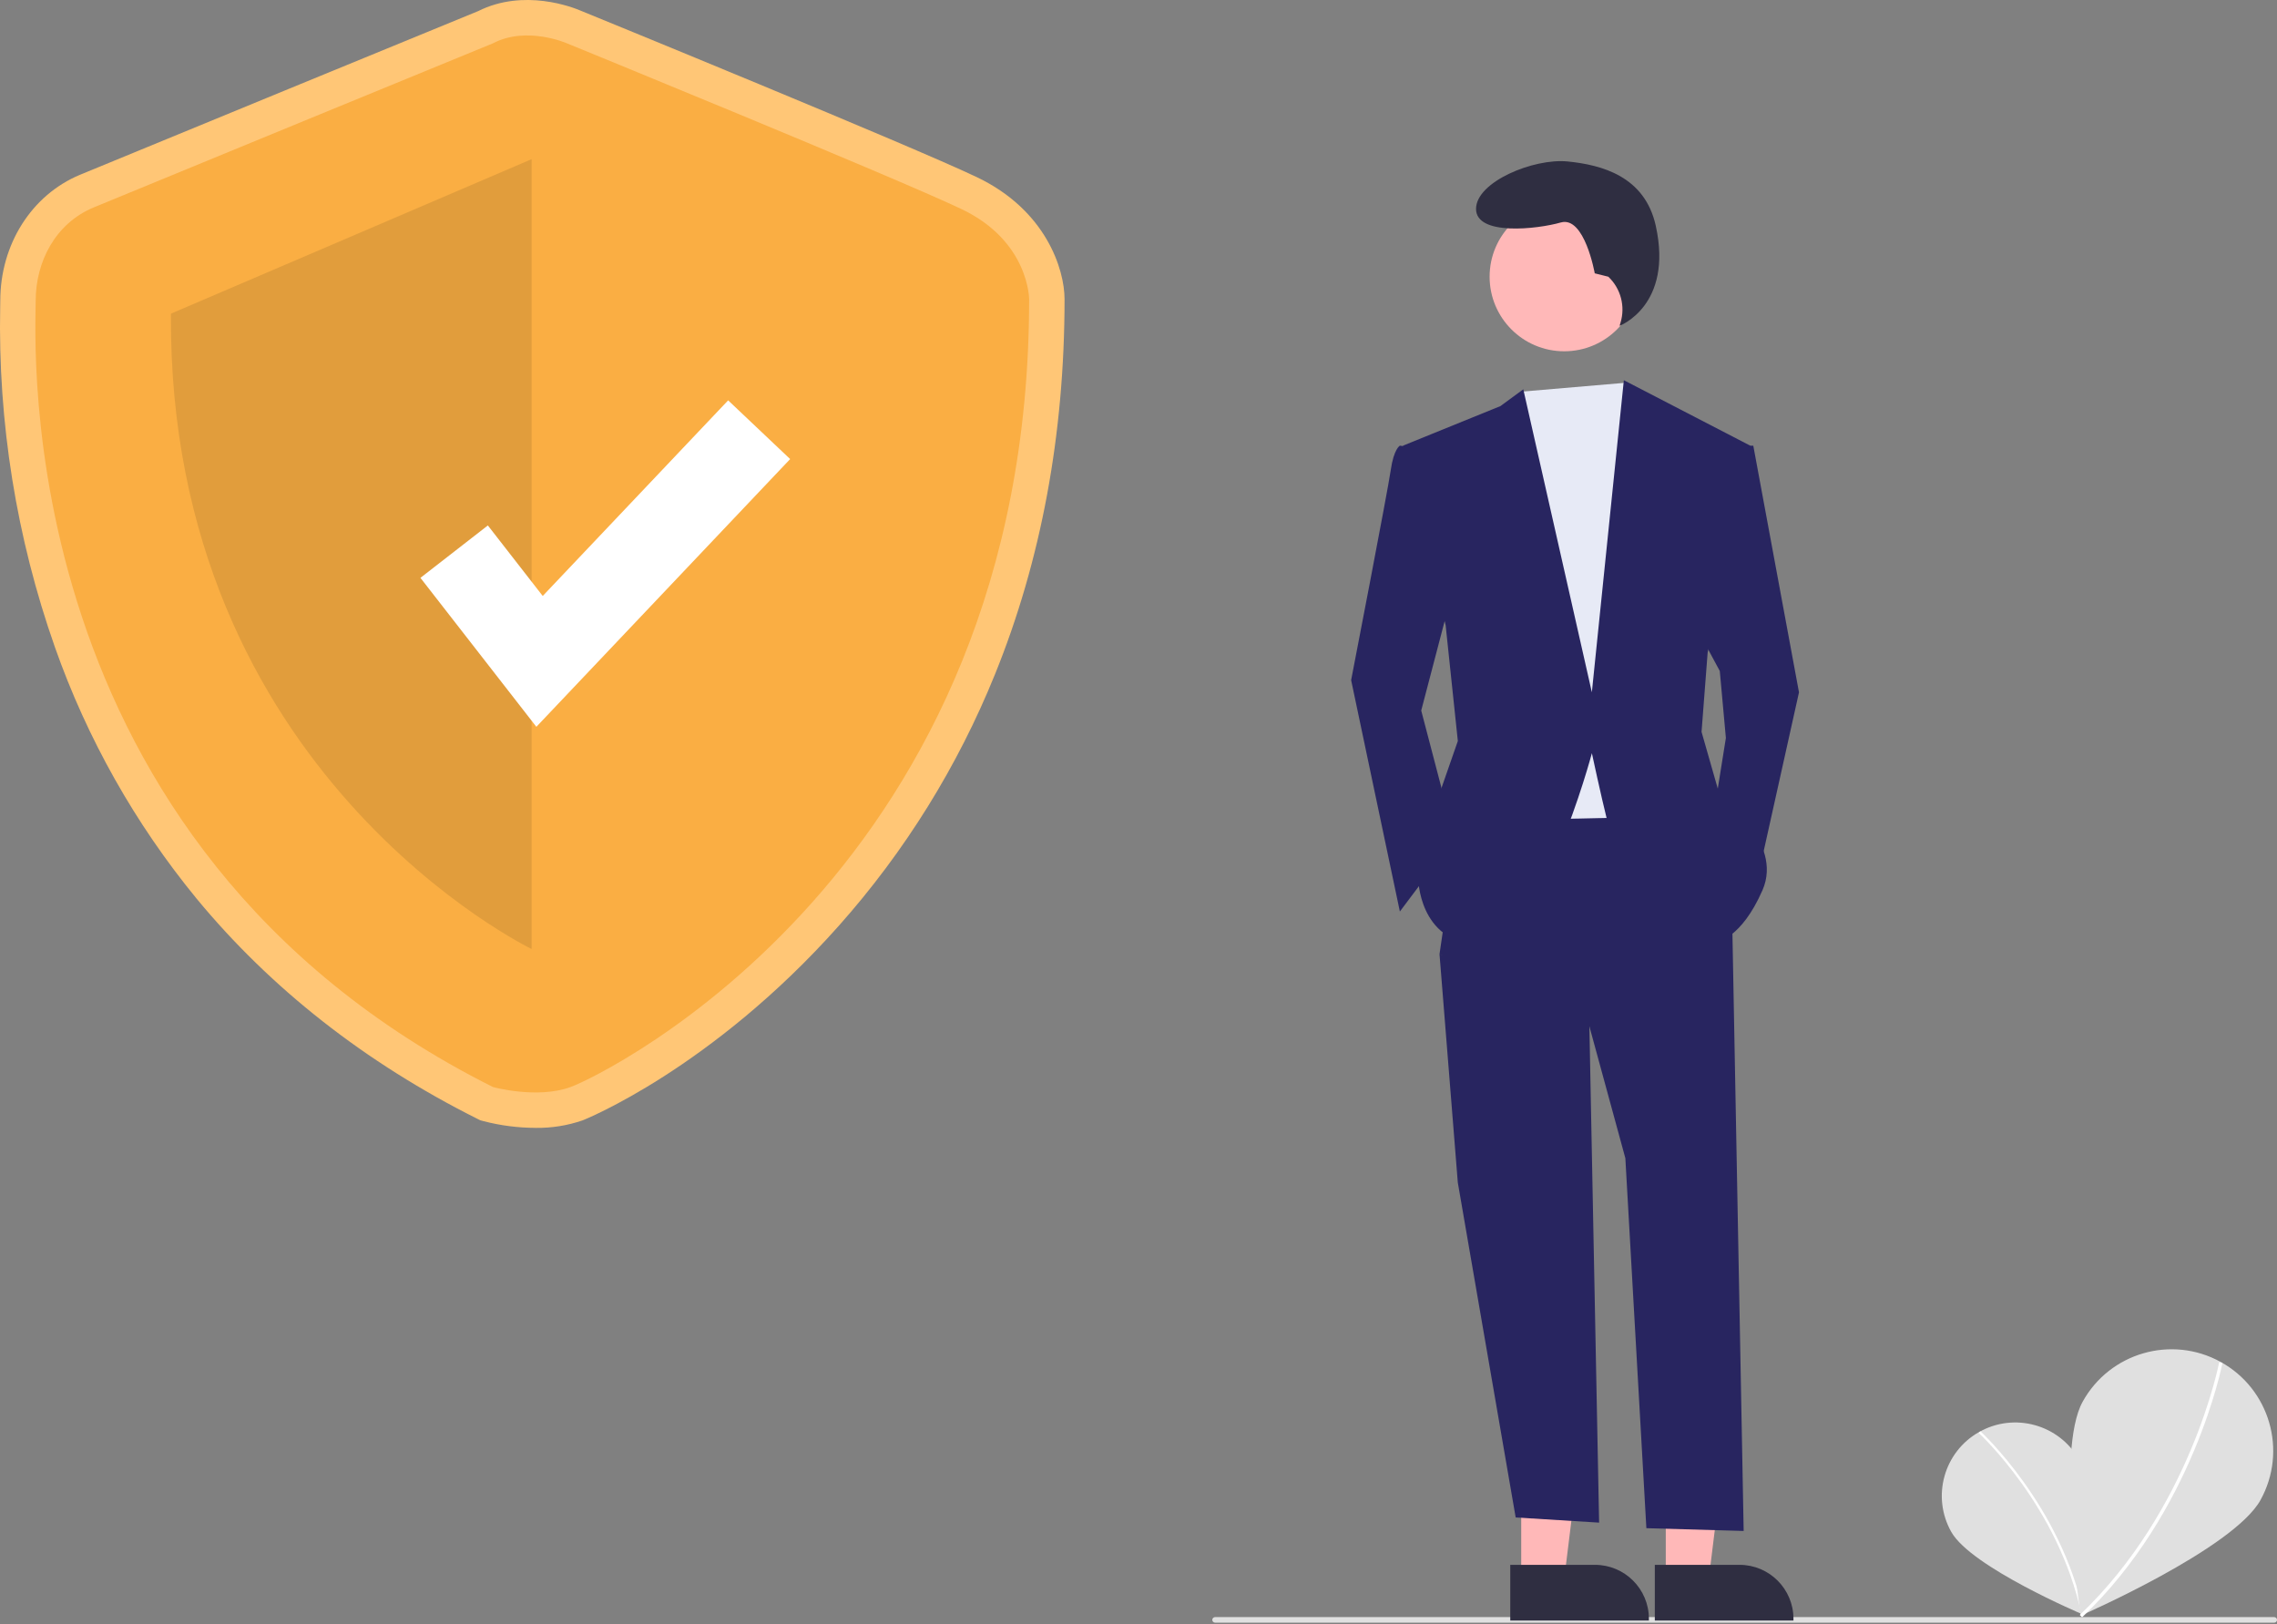 <svg width="464" height="331" viewBox="0 0 464 331" fill="none" xmlns="http://www.w3.org/2000/svg">
<rect x="0" y="0" width="464" height="331" fill="#808080" stroke="none"/>
<g clip-path="url(#clip0_3424_1430)">
<path d="M423.683 297.45C427.75 304.641 424.3 328.924 424.3 328.924C424.3 328.924 401.703 319.361 397.636 312.177C393.568 304.986 396.101 295.865 403.295 291.8C410.489 287.734 419.616 290.265 423.683 297.456V297.45Z" fill="#E0E0E0"/>
<path d="M424.629 328.89L424.148 328.992C419.525 307.036 403.374 292.145 403.216 291.998L403.544 291.635C403.709 291.783 419.973 306.775 424.629 328.89Z" fill="white"/>
<path d="M460.658 305.637C455.134 315.647 424 329.213 424 329.213C424 329.213 418.868 295.661 424.385 285.651C429.909 275.641 442.502 272 452.517 277.52C462.533 283.041 466.175 295.627 460.652 305.637H460.658Z" fill="#E0E0E0"/>
<path d="M424.278 329.575L423.808 329.083C446.337 307.698 452.166 277.871 452.223 277.577L452.891 277.702C452.835 278.002 446.966 308.038 424.272 329.575H424.278Z" fill="white"/>
<path d="M109.089 229.825C105.526 229.814 101.979 229.355 98.529 228.46L97.85 228.274L97.221 227.957C74.425 216.531 55.193 201.442 40.056 183.109C27.531 167.845 17.759 150.508 11.194 131.887C3.342 109.59 -0.436 86.065 0.04 62.433C0.051 61.935 0.057 61.555 0.057 61.289C0.057 49.801 6.435 39.723 16.309 35.613C23.866 32.465 92.479 4.297 97.436 2.265C106.772 -2.412 116.731 1.489 118.328 2.174C121.903 3.635 185.333 29.566 199.036 36.088C213.164 42.809 216.931 54.891 216.931 60.967C216.931 88.477 212.167 114.188 202.763 137.384C195.172 156.159 184.409 173.495 170.949 188.63C144.976 217.839 118.997 228.194 118.747 228.291C115.643 229.361 112.374 229.882 109.094 229.831L109.089 229.825ZM102.982 214.702C105.237 215.206 110.42 215.965 113.802 214.731C118.096 213.168 139.838 201.895 160.158 179.044C188.233 147.468 202.475 107.773 202.497 61.068C202.446 60.123 201.772 53.374 192.833 49.116C179.39 42.718 113.468 15.779 112.799 15.508L112.618 15.428C111.236 14.851 106.84 13.634 103.809 15.219L103.203 15.502C102.466 15.802 29.639 45.702 21.872 48.935C16.439 51.2 14.502 56.805 14.502 61.295C14.502 61.623 14.496 62.099 14.479 62.716C13.856 94.677 21.26 173.32 102.988 214.702H102.982Z" fill="#FFC676"/>
<path d="M100.456 8.827C100.456 8.827 26.959 38.993 19.085 42.271C11.211 45.55 7.274 53.419 7.274 61.289C7.274 69.159 1.371 171.854 100.456 221.508C100.456 221.508 109.446 223.993 116.272 221.508C123.098 219.022 209.714 177.046 209.714 60.967C209.714 60.967 209.714 49.162 195.932 42.605C182.149 36.049 115.524 8.827 115.524 8.827C115.524 8.827 107.344 5.22 100.45 8.827H100.456Z" fill="#FAAE43"/>
<path opacity="0.1" d="M108.33 32.437V193.374C108.33 193.374 34.182 157.699 34.833 63.916L108.324 32.437H108.33Z" fill="black"/>
<path d="M109.298 148.102L85.676 117.749L99.413 107.071L110.596 121.441L148.38 81.581L161.013 93.545L109.298 148.102Z" fill="white"/>
<path d="M463.434 330.651H247.601C247.29 330.651 247.035 330.396 247.035 330.085C247.035 329.773 247.29 329.519 247.601 329.519H463.434C463.745 329.519 464 329.773 464 330.085C464 330.396 463.745 330.651 463.434 330.651Z" fill="#E0E0E0"/>
<path d="M309.989 321.728H318.752L322.916 287.949H309.989V321.728Z" fill="#FFB8B8"/>
<path d="M307.757 318.869H325.012C331.085 318.869 336.007 323.789 336.007 329.858V330.215H307.757V318.869Z" fill="#2F2E41"/>
<path d="M339.446 321.728H348.21L352.373 287.949H339.446V321.728Z" fill="#FFB8B8"/>
<path d="M337.214 318.869H354.469C360.542 318.869 365.465 323.789 365.465 329.858V330.215H337.214V318.869Z" fill="#2F2E41"/>
<path d="M323.76 203.118L325.862 310.268L308.861 309.215L297.067 240.968L293.339 194.433L323.76 203.118Z" fill="#282560"/>
<path d="M352.934 185.125L355.319 311.967L335.492 311.401L331.209 236.002L323.76 208.701L293.339 194.433L298.308 160.309L343.004 159.686L352.934 185.125Z" fill="#282560"/>
<path d="M318.752 71.582C327.149 71.582 333.957 64.779 333.957 56.386C333.957 47.993 327.149 41.19 318.752 41.19C310.355 41.19 303.548 47.993 303.548 56.386C303.548 64.779 310.355 71.582 318.752 71.582Z" fill="#FFB8B8"/>
<path d="M331.362 77.986L333.69 81.513L339.899 98.884L334.931 166.509L305.757 167.132L302.035 89.576L309.836 79.826L331.362 77.986Z" fill="#E7EAF6"/>
<path d="M290.235 91.439L285.267 90.816C285.267 90.816 284.026 91.439 283.403 95.781C282.78 100.124 275.331 138.59 275.331 138.59L285.261 185.742L296.438 170.851L289.612 144.79L296.438 118.729L290.229 91.427L290.235 91.439Z" fill="#282560"/>
<path d="M353.557 90.816H357.279L366.592 141.076L357.902 180.16L349.212 165.892L351.694 150.378L350.453 136.733L346.108 128.665L353.557 90.816Z" fill="#282560"/>
<path d="M327.737 56.386L324.972 55.696C324.972 55.696 322.899 43.953 318.061 45.334C313.223 46.716 300.783 48.097 300.783 42.571C300.783 37.045 312.532 32.21 319.443 32.901C326.354 33.592 335.18 35.885 337.412 46.025C340.987 62.28 330.031 66.391 330.031 66.391L330.212 65.796C331.243 62.444 330.286 58.798 327.737 56.386Z" fill="#2F2E41"/>
<path d="M285.89 90.816L305.757 82.748L310.413 79.334L324.383 141.07L330.903 77.477L356.667 90.816L347.977 133.008L346.737 149.138L350.464 162.166C350.464 162.166 363.499 171.474 359.154 181.4C354.809 191.325 349.841 191.947 349.841 191.947C349.841 191.947 328.734 172.091 327.493 167.132C326.252 162.172 324.389 153.481 324.389 153.481C324.389 153.481 313.835 193.187 301.418 192.57C289 191.953 289 178.92 289 178.92L292.105 165.269L297.073 151.001L294.591 127.425L285.901 90.822L285.89 90.816Z" fill="#282560"/>
</g>
<defs>
<clipPath id="clip0_3424_1430">
<rect width="464" height="330.651" fill="white"/>
</clipPath>
</defs>
</svg>
